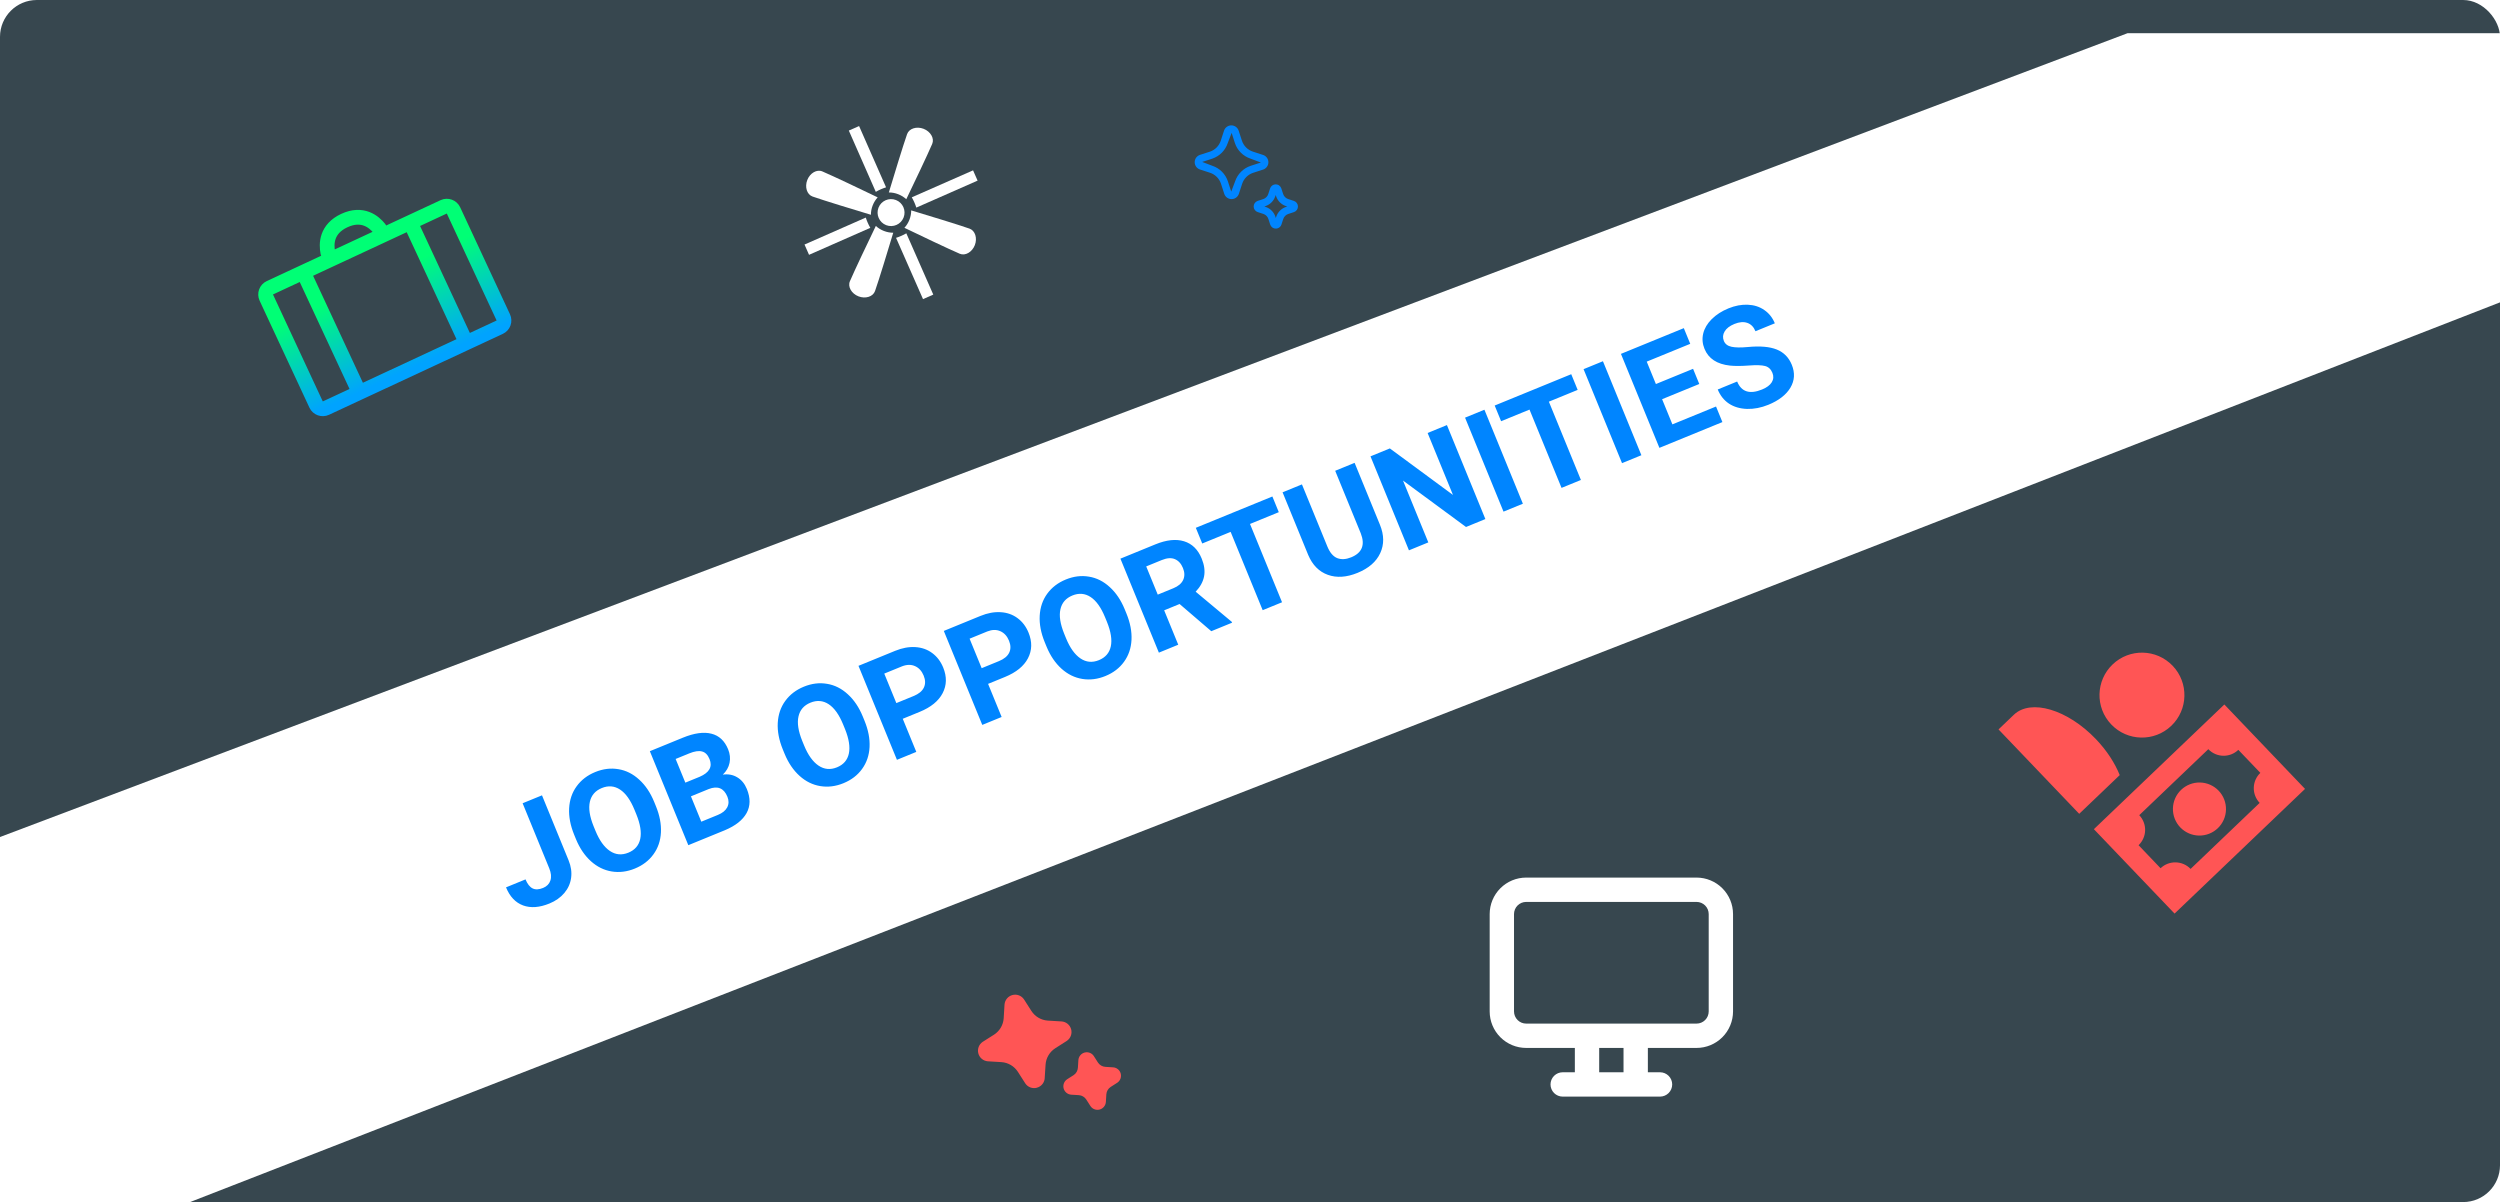 <svg width="339" height="163" viewBox="0 0 339 163" fill="none" xmlns="http://www.w3.org/2000/svg">
<rect width="339" height="163" rx="5" fill="#37474F"/>
<g clip-path="url(#clip0)">
<path d="M120.528 26.095C120.962 26.096 121.391 26.178 121.795 26.336C122.219 26.501 122.587 26.735 122.892 27.014C123.982 24.749 125.724 21.106 126.407 19.515C126.731 18.76 126.182 17.833 125.242 17.467C124.302 17.102 123.271 17.415 123 18.191C122.43 19.826 121.254 23.688 120.528 26.095" fill="white"/>
<path d="M118.335 27.858C118.499 27.435 118.734 27.065 119.014 26.762C116.75 25.67 113.107 23.93 111.514 23.246C110.76 22.922 109.833 23.471 109.467 24.411C109.101 25.352 109.415 26.382 110.19 26.653C111.827 27.223 115.688 28.399 118.096 29.125C118.095 28.691 118.176 28.262 118.335 27.858" fill="white"/>
<path d="M116.492 17.093L115.1 17.705L118.757 26.014C119.198 25.76 119.665 25.554 120.15 25.401L116.492 17.093Z" fill="white"/>
<path d="M122.897 31.638C122.456 31.893 121.988 32.099 121.503 32.251L125.161 40.561L126.553 39.948L122.897 31.638" fill="white"/>
<path d="M131.463 31C129.827 30.429 125.965 29.253 123.558 28.528C123.559 28.941 123.482 29.372 123.318 29.795C123.162 30.2 122.932 30.572 122.639 30.891C124.904 31.981 128.547 33.723 130.138 34.407C130.893 34.731 131.82 34.183 132.186 33.242C132.552 32.302 132.238 31.271 131.463 31Z" fill="white"/>
<path d="M121.125 31.558C120.713 31.56 120.282 31.483 119.859 31.318C119.435 31.154 119.066 30.919 118.763 30.639C117.672 32.905 115.932 36.547 115.247 38.139C114.924 38.892 115.471 39.821 116.412 40.186C117.352 40.552 118.383 40.237 118.654 39.463C119.225 37.827 120.4 33.965 121.125 31.558Z" fill="white"/>
<path d="M124.253 28.151L132.561 24.493L131.948 23.1L123.638 26.756C123.893 27.198 124.099 27.665 124.253 28.151" fill="white"/>
<path d="M117.401 29.502L109.092 33.16L109.705 34.553L118.015 30.895C117.76 30.455 117.554 29.988 117.401 29.502" fill="white"/>
<path d="M120.164 30.531C121.105 30.896 122.165 30.43 122.531 29.489C122.896 28.548 122.43 27.489 121.489 27.123C120.548 26.757 119.489 27.223 119.123 28.164C118.757 29.105 119.223 30.165 120.164 30.531Z" fill="white"/>
</g>
<path d="M139.713 147.454C139.994 147.56 140.3 147.576 140.589 147.5L140.588 147.496C140.861 147.425 141.108 147.276 141.297 147.067C141.487 146.858 141.61 146.598 141.653 146.319L141.779 144.36C141.81 143.916 141.944 143.485 142.17 143.102C142.397 142.718 142.709 142.392 143.083 142.15L144.659 141.145C144.911 140.975 145.103 140.731 145.208 140.446C145.313 140.161 145.326 139.85 145.244 139.558C145.162 139.266 144.99 139.007 144.753 138.818C144.515 138.629 144.224 138.519 143.921 138.505L142.079 138.394C141.632 138.364 141.199 138.23 140.814 138.003C140.428 137.776 140.101 137.462 139.858 137.087L138.852 135.512C138.683 135.263 138.442 135.073 138.16 134.968C137.878 134.863 137.571 134.849 137.281 134.927C136.991 135.004 136.732 135.17 136.541 135.402C136.349 135.634 136.235 135.919 136.213 136.219L136.099 138.1C136.066 138.534 135.935 138.955 135.716 139.332C135.497 139.708 135.195 140.03 134.833 140.273L133.257 141.272C133.006 141.439 132.814 141.68 132.707 141.962C132.6 142.245 132.585 142.553 132.662 142.844C132.74 143.136 132.906 143.396 133.139 143.587C133.372 143.779 133.659 143.893 133.959 143.914L135.8 144.024C136.247 144.055 136.68 144.19 137.066 144.417C137.451 144.645 137.779 144.959 138.022 145.335L139.027 146.908C139.194 147.157 139.434 147.348 139.713 147.453L139.713 147.454ZM148.402 150.415C148.183 150.331 147.996 150.181 147.867 149.986L147.297 149.094C147.187 148.924 147.04 148.782 146.866 148.68C146.692 148.577 146.497 148.517 146.295 148.503L145.255 148.439C145.016 148.422 144.789 148.331 144.604 148.178C144.42 148.025 144.288 147.819 144.227 147.587C144.168 147.357 144.181 147.114 144.267 146.892C144.352 146.67 144.504 146.48 144.702 146.348L145.594 145.78C145.759 145.669 145.895 145.522 145.994 145.349C146.093 145.177 146.15 144.985 146.163 144.787L146.228 143.745C146.245 143.509 146.336 143.284 146.487 143.101C146.637 142.919 146.841 142.788 147.07 142.726C147.299 142.664 147.541 142.675 147.763 142.757C147.985 142.839 148.177 142.988 148.31 143.183L148.883 144.082C148.994 144.25 149.141 144.39 149.314 144.491C149.487 144.593 149.682 144.653 149.882 144.666L150.923 144.73C151.163 144.742 151.392 144.829 151.579 144.978C151.767 145.128 151.902 145.332 151.966 145.563C152.03 145.794 152.02 146.039 151.938 146.264C151.855 146.489 151.703 146.682 151.505 146.816L150.606 147.389C150.437 147.499 150.297 147.647 150.195 147.82C150.093 147.994 150.034 148.189 150.02 148.39L149.957 149.428C149.939 149.67 149.846 149.901 149.688 150.086C149.535 150.269 149.329 150.398 149.098 150.457C148.867 150.516 148.623 150.501 148.402 150.415V150.415Z" fill="#FF5555"/>
<path d="M166.399 26.81C166.575 26.934 166.786 27 167.001 27C167.217 26.999 167.427 26.932 167.603 26.807C167.781 26.677 167.916 26.497 167.99 26.289L168.437 24.916C168.551 24.572 168.744 24.259 169.001 24.002C169.257 23.745 169.57 23.552 169.914 23.437L171.305 22.986C171.51 22.912 171.688 22.774 171.811 22.594C171.935 22.413 171.999 22.199 171.994 21.98C171.989 21.762 171.916 21.55 171.784 21.375C171.653 21.2 171.47 21.071 171.261 21.006L169.886 20.559C169.541 20.445 169.228 20.252 168.971 19.995C168.714 19.739 168.521 19.426 168.406 19.082L167.954 17.694C167.881 17.489 167.746 17.313 167.568 17.188C167.391 17.064 167.178 16.998 166.961 17C166.744 17.002 166.533 17.071 166.357 17.199C166.182 17.326 166.05 17.505 165.981 17.711L165.524 19.111C165.409 19.446 165.22 19.75 164.971 20.001C164.721 20.252 164.418 20.443 164.084 20.56L162.694 21.008C162.489 21.081 162.313 21.216 162.188 21.393C162.064 21.571 161.998 21.784 162 22.001C162.002 22.218 162.071 22.429 162.198 22.605C162.325 22.78 162.504 22.912 162.71 22.982L164.084 23.427C164.43 23.542 164.744 23.736 165.001 23.995C165.258 24.253 165.451 24.568 165.565 24.915L166.017 26.306C166.089 26.509 166.223 26.686 166.399 26.81V26.81ZM166.484 19.395L167.011 18.018L167.451 19.395C167.614 19.888 167.891 20.336 168.259 20.703C168.626 21.07 169.075 21.346 169.568 21.509L170.974 22.038L169.592 22.486C169.099 22.65 168.651 22.927 168.284 23.295C167.917 23.662 167.641 24.11 167.477 24.603L166.954 25.981L166.505 24.602C166.344 24.109 166.07 23.66 165.705 23.291C165.336 22.923 164.887 22.645 164.393 22.48L163.015 21.958L164.401 21.508C164.887 21.339 165.329 21.061 165.691 20.695C166.05 20.327 166.321 19.883 166.484 19.395V19.395ZM172.536 30.852C172.638 30.924 172.756 30.971 172.879 30.99C173.003 31.008 173.129 30.998 173.248 30.959C173.367 30.921 173.475 30.855 173.565 30.767C173.654 30.679 173.721 30.572 173.762 30.454L174.01 29.692C174.063 29.534 174.152 29.39 174.27 29.271C174.388 29.153 174.532 29.064 174.69 29.012L175.462 28.76C175.621 28.705 175.76 28.601 175.857 28.463C175.954 28.325 176.005 28.16 176.002 27.991C176 27.822 175.944 27.659 175.843 27.523C175.741 27.388 175.6 27.289 175.439 27.239L174.675 26.99C174.517 26.937 174.373 26.849 174.255 26.731C174.137 26.613 174.048 26.47 173.995 26.312L173.743 25.539C173.689 25.38 173.586 25.242 173.449 25.145C173.312 25.047 173.148 24.996 172.98 24.997C172.812 24.998 172.649 25.052 172.513 25.151C172.378 25.25 172.277 25.389 172.225 25.549L171.978 26.311C171.927 26.468 171.84 26.611 171.725 26.729C171.61 26.846 171.469 26.936 171.313 26.99L170.54 27.242C170.381 27.296 170.243 27.398 170.145 27.535C170.048 27.672 169.996 27.836 169.997 28.004C169.997 28.172 170.051 28.335 170.15 28.471C170.249 28.607 170.388 28.708 170.548 28.76L171.311 29.007C171.471 29.06 171.615 29.15 171.733 29.268C171.852 29.386 171.94 29.531 171.991 29.69L172.244 30.464C172.299 30.62 172.401 30.756 172.536 30.852ZM171.623 28.059L171.444 28L171.628 27.936C171.93 27.83 172.205 27.656 172.43 27.427C172.655 27.199 172.825 26.923 172.928 26.619L172.986 26.441L173.046 26.622C173.148 26.928 173.32 27.207 173.548 27.436C173.777 27.664 174.055 27.836 174.362 27.938L174.557 28.001L174.377 28.06C174.069 28.162 173.79 28.335 173.562 28.564C173.333 28.794 173.161 29.073 173.06 29.381L173.001 29.562L172.943 29.381C172.841 29.073 172.669 28.793 172.44 28.563C172.211 28.333 171.931 28.161 171.623 28.059V28.059Z" fill="#0085FF"/>
<path d="M294.428 98.42C292.129 100.618 288.485 100.536 286.287 98.236C284.089 95.936 284.172 92.293 286.471 90.095C288.771 87.897 292.414 87.979 294.612 90.279C296.81 92.579 296.728 96.222 294.428 98.42ZM287.435 105.104L281.941 110.355L271 98.909L273.081 96.919C275.381 94.721 280.357 96.198 284.206 100.225C285.698 101.786 286.78 103.48 287.435 105.104V105.104ZM294.871 123.883L283.93 112.437L301.621 95.528L312.562 106.975L294.871 123.883ZM295.759 107.104C296.449 106.445 297.373 106.086 298.327 106.108C299.281 106.129 300.188 106.529 300.847 107.219C301.507 107.909 301.865 108.833 301.844 109.787C301.822 110.741 301.422 111.648 300.732 112.307C300.042 112.967 299.119 113.325 298.165 113.303C297.21 113.282 296.304 112.882 295.644 112.192C294.985 111.502 294.626 110.579 294.648 109.624C294.67 108.67 295.069 107.764 295.759 107.104V107.104ZM306.41 108.872C305.882 108.32 305.596 107.581 305.613 106.818C305.63 106.054 305.95 105.329 306.502 104.801L303.518 101.68C302.363 102.784 300.551 102.743 299.447 101.588L290.082 110.539C290.61 111.091 290.896 111.83 290.879 112.594C290.862 113.357 290.542 114.082 289.99 114.61L292.974 117.732C294.119 116.638 295.95 116.679 297.044 117.824L306.41 108.872Z" fill="#FF5555"/>
<path d="M202 123.95C202 122.637 202.522 121.378 203.45 120.45C204.378 119.522 205.637 119 206.95 119H230.05C231.363 119 232.622 119.522 233.55 120.45C234.478 121.378 235 122.637 235 123.95V137.15C235 138.463 234.478 139.722 233.55 140.65C232.622 141.578 231.363 142.1 230.05 142.1H223.45V145.4H225.1C225.538 145.4 225.957 145.574 226.267 145.883C226.576 146.193 226.75 146.612 226.75 147.05C226.75 147.488 226.576 147.907 226.267 148.217C225.957 148.526 225.538 148.7 225.1 148.7H211.9C211.462 148.7 211.043 148.526 210.733 148.217C210.424 147.907 210.25 147.488 210.25 147.05C210.25 146.612 210.424 146.193 210.733 145.883C211.043 145.574 211.462 145.4 211.9 145.4H213.55V142.1H206.95C205.637 142.1 204.378 141.578 203.45 140.65C202.522 139.722 202 138.463 202 137.15V123.95ZM216.85 142.1V145.4H220.15V142.1H216.85ZM206.95 122.3C206.512 122.3 206.093 122.474 205.783 122.783C205.474 123.093 205.3 123.512 205.3 123.95V137.15C205.3 137.588 205.474 138.007 205.783 138.317C206.093 138.626 206.512 138.8 206.95 138.8H230.05C230.488 138.8 230.907 138.626 231.217 138.317C231.526 138.007 231.7 137.588 231.7 137.15V123.95C231.7 123.512 231.526 123.093 231.217 122.783C230.907 122.474 230.488 122.3 230.05 122.3H206.95Z" fill="white"/>
<path d="M63.23 46.477L55.633 30.159M46.692 29.909C49.143 28.768 50.709 30.055 51.466 31.009C51.809 31.442 51.6 32.036 51.1 32.269L45.66 34.801C45.16 35.035 44.57 34.812 44.46 34.271C44.218 33.077 44.241 31.05 46.692 29.909ZM48.725 53.23L41.128 36.912L48.725 53.23ZM67.763 44.366L44.192 55.34C43.692 55.574 43.097 55.357 42.864 54.856L36.11 40.351C35.877 39.85 36.094 39.255 36.595 39.022L60.165 28.048C60.666 27.815 61.261 28.032 61.494 28.533L68.247 43.038C68.48 43.538 68.263 44.133 67.763 44.366Z" stroke="url(#paint0_linear)" stroke-width="2" stroke-linecap="round" stroke-linejoin="round"/>
<g filter="url(#filter0_i)">
<path d="M339 37L15.5 163H0V109.5L288.5 0.5H339V37Z" fill="white"/>
</g>
<path d="M70.868 108.921L73.494 107.847L77.104 116.67C77.436 117.481 77.549 118.273 77.442 119.045C77.339 119.809 77.03 120.494 76.515 121.1C76 121.706 75.331 122.177 74.508 122.514C73.16 123.065 71.971 123.154 70.938 122.779C69.904 122.398 69.13 121.581 68.617 120.326L71.26 119.245C71.516 119.869 71.835 120.276 72.22 120.467C72.604 120.657 73.079 120.636 73.645 120.404C74.147 120.199 74.477 119.863 74.633 119.397C74.79 118.931 74.738 118.38 74.478 117.744L70.868 108.921ZM88.937 109.304C89.451 110.559 89.679 111.749 89.622 112.876C89.566 114.003 89.228 114.993 88.609 115.845C87.997 116.695 87.157 117.339 86.089 117.776C85.032 118.208 83.986 118.34 82.95 118.171C81.914 118.002 80.976 117.541 80.136 116.788C79.294 116.029 78.62 115.038 78.112 113.815L77.855 113.185C77.341 111.93 77.115 110.735 77.175 109.6C77.238 108.457 77.578 107.463 78.193 106.619C78.811 105.767 79.651 105.123 80.713 104.688C81.776 104.254 82.823 104.125 83.856 104.302C84.892 104.471 85.831 104.941 86.672 105.715C87.516 106.48 88.194 107.486 88.705 108.735L88.937 109.304ZM86.04 109.815C85.493 108.479 84.839 107.561 84.076 107.063C83.314 106.564 82.489 106.496 81.602 106.859C80.721 107.22 80.182 107.842 79.985 108.726C79.786 109.605 79.954 110.708 80.49 112.035L80.745 112.656C81.277 113.958 81.929 114.869 82.701 115.391C83.474 115.913 84.309 115.99 85.208 115.623C86.089 115.262 86.625 114.641 86.816 113.759C87.004 112.871 86.831 111.764 86.294 110.437L86.04 109.815ZM93.335 114.607L88.12 101.862L92.584 100.036C94.13 99.403 95.425 99.221 96.468 99.489C97.509 99.751 98.263 100.454 98.731 101.598C98.987 102.222 99.052 102.839 98.927 103.449C98.799 104.053 98.495 104.583 98.013 105.039C98.734 104.935 99.382 105.054 99.959 105.398C100.541 105.738 100.979 106.268 101.273 106.985C101.774 108.211 101.763 109.299 101.238 110.249C100.714 111.199 99.731 111.976 98.289 112.58L93.335 114.607ZM93.69 107.983L95.097 111.423L97.347 110.502C97.965 110.249 98.387 109.906 98.612 109.474C98.84 109.033 98.848 108.553 98.636 108.034C98.158 106.866 97.312 106.521 96.097 106.998L93.69 107.983ZM92.931 106.127L94.874 105.332C96.189 104.767 96.635 103.968 96.213 102.935C95.976 102.357 95.637 102.012 95.196 101.9C94.759 101.779 94.178 101.867 93.454 102.163L91.616 102.915L92.931 106.127ZM117.227 97.729C117.74 98.984 117.969 100.175 117.912 101.301C117.855 102.428 117.518 103.418 116.899 104.27C116.287 105.12 115.446 105.764 114.378 106.201C113.322 106.633 112.276 106.765 111.24 106.596C110.203 106.428 109.265 105.967 108.426 105.213C107.584 104.454 106.909 103.463 106.402 102.24L106.144 101.61C105.631 100.355 105.404 99.16 105.464 98.025C105.528 96.882 105.867 95.888 106.482 95.044C107.101 94.192 107.941 93.548 109.003 93.114C110.065 92.679 111.113 92.55 112.146 92.727C113.182 92.896 114.121 93.367 114.961 94.14C115.806 94.905 116.483 95.912 116.994 97.16L117.227 97.729ZM114.33 98.24C113.783 96.904 113.128 95.987 112.366 95.488C111.603 94.989 110.778 94.921 109.891 95.284C109.01 95.645 108.471 96.267 108.275 97.152C108.075 98.03 108.244 99.133 108.78 100.46L109.034 101.081C109.567 102.383 110.219 103.294 110.991 103.816C111.763 104.338 112.599 104.415 113.497 104.048C114.378 103.687 114.915 103.066 115.105 102.184C115.294 101.296 115.12 100.189 114.584 98.862L114.33 98.24ZM122.413 97.467L124.25 101.957L121.624 103.032L116.41 90.287L121.382 88.253C122.339 87.862 123.25 87.693 124.117 87.747C124.99 87.799 125.754 88.068 126.41 88.556C127.064 89.038 127.559 89.691 127.896 90.513C128.407 91.762 128.381 92.924 127.819 93.998C127.261 95.064 126.226 95.907 124.715 96.525L122.413 97.467ZM121.543 95.34L123.888 94.38C124.583 94.096 125.044 93.717 125.272 93.242C125.506 92.765 125.499 92.223 125.251 91.616C124.995 90.992 124.605 90.562 124.08 90.327C123.554 90.093 122.966 90.102 122.313 90.355L119.906 91.34L121.543 95.34ZM133.984 92.733L135.822 97.223L133.196 98.297L127.981 85.553L132.953 83.519C133.91 83.127 134.822 82.959 135.689 83.013C136.561 83.064 137.326 83.334 137.982 83.822C138.635 84.304 139.13 84.956 139.467 85.779C139.978 87.028 139.953 88.189 139.391 89.264C138.833 90.33 137.798 91.172 136.286 91.791L133.984 92.733ZM133.114 90.606L135.46 89.646C136.154 89.362 136.616 88.982 136.844 88.507C137.078 88.03 137.07 87.488 136.822 86.881C136.567 86.257 136.176 85.827 135.651 85.593C135.126 85.358 134.537 85.367 133.885 85.621L131.477 86.606L133.114 90.606ZM152.747 83.196C153.26 84.451 153.488 85.641 153.432 86.768C153.375 87.895 153.037 88.885 152.419 89.737C151.806 90.587 150.966 91.231 149.898 91.668C148.842 92.1 147.796 92.232 146.759 92.063C145.723 91.894 144.785 91.433 143.945 90.68C143.103 89.921 142.429 88.93 141.922 87.707L141.664 87.077C141.15 85.822 140.924 84.627 140.984 83.493C141.048 82.349 141.387 81.356 142.002 80.511C142.621 79.659 143.461 79.015 144.523 78.581C145.585 78.146 146.632 78.017 147.665 78.194C148.702 78.363 149.64 78.834 150.481 79.607C151.325 80.372 152.003 81.379 152.514 82.627L152.747 83.196ZM149.849 83.707C149.303 82.371 148.648 81.454 147.885 80.955C147.123 80.456 146.298 80.388 145.411 80.751C144.53 81.112 143.991 81.734 143.794 82.619C143.595 83.497 143.763 84.6 144.3 85.927L144.554 86.548C145.086 87.85 145.739 88.761 146.511 89.283C147.283 89.805 148.118 89.882 149.017 89.515C149.898 89.154 150.434 88.533 150.625 87.651C150.814 86.763 150.64 85.656 150.104 84.329L149.849 83.707ZM159.953 81.903L157.861 82.759L159.77 87.424L157.144 88.499L151.929 75.754L156.665 73.817C158.17 73.201 159.469 73.061 160.56 73.398C161.652 73.735 162.448 74.516 162.95 75.742C163.305 76.611 163.413 77.415 163.273 78.154C163.135 78.884 162.755 79.578 162.132 80.235L167.02 84.315L167.07 84.438L164.251 85.591L159.953 81.903ZM156.991 80.632L159.109 79.765C159.768 79.496 160.211 79.12 160.437 78.64C160.66 78.153 160.651 77.615 160.41 77.026C160.164 76.425 159.798 76.023 159.313 75.819C158.834 75.614 158.241 75.655 157.535 75.944L155.426 76.807L156.991 80.632ZM173.404 69.451L169.5 71.048L173.845 81.666L171.219 82.74L166.875 72.123L163.023 73.698L162.153 71.571L172.534 67.324L173.404 69.451ZM183.685 62.761L187.12 71.156C187.69 72.55 187.704 73.832 187.161 75.001C186.623 76.168 185.599 77.061 184.087 77.679C182.599 78.288 181.256 78.378 180.059 77.948C178.861 77.518 177.972 76.618 177.391 75.249L173.917 66.758L176.543 65.684L179.985 74.095C180.326 74.93 180.774 75.458 181.328 75.681C181.886 75.896 182.518 75.859 183.224 75.57C184.7 74.966 185.133 73.883 184.521 72.321L181.051 63.839L183.685 62.761ZM201.416 70.384L198.791 71.459L190.248 65.165L193.679 73.55L191.053 74.625L185.839 61.88L188.464 60.806L197.023 67.114L193.585 58.711L196.202 57.64L201.416 70.384ZM206.502 68.304L203.876 69.378L198.662 56.634L201.288 55.559L206.502 68.304ZM213.931 52.869L210.027 54.467L214.371 65.084L211.745 66.158L207.401 55.541L203.55 57.117L202.679 54.99L213.06 50.742L213.931 52.869ZM222.572 61.728L219.947 62.803L214.732 50.058L217.358 48.984L222.572 61.728ZM230.422 52.069L225.381 54.132L226.777 57.545L232.694 55.124L233.557 57.234L225.015 60.729L219.8 47.985L228.326 44.497L229.196 46.623L223.296 49.037L224.539 52.075L229.581 50.012L230.422 52.069ZM240.338 50.556C240.135 50.06 239.805 49.752 239.348 49.633C238.888 49.508 238.143 49.486 237.113 49.566C236.081 49.641 235.241 49.644 234.593 49.575C232.826 49.386 231.671 48.628 231.13 47.304C230.848 46.615 230.79 45.924 230.955 45.229C231.124 44.527 231.508 43.876 232.108 43.276C232.713 42.674 233.468 42.188 234.372 41.818C235.283 41.446 236.162 41.28 237.01 41.322C237.855 41.357 238.597 41.595 239.233 42.036C239.876 42.475 240.354 43.077 240.667 43.841L238.041 44.915C237.802 44.332 237.433 43.955 236.934 43.784C236.433 43.608 235.85 43.656 235.184 43.928C234.543 44.191 234.1 44.532 233.856 44.952C233.61 45.366 233.578 45.795 233.759 46.238C233.929 46.652 234.278 46.915 234.807 47.026C235.341 47.134 236.064 47.144 236.976 47.058C238.654 46.896 239.97 47.008 240.925 47.394C241.88 47.779 242.56 48.468 242.966 49.46C243.417 50.563 243.355 51.6 242.778 52.572C242.199 53.538 241.203 54.31 239.791 54.888C238.811 55.289 237.845 55.476 236.894 55.45C235.941 55.417 235.124 55.176 234.442 54.726C233.767 54.273 233.26 53.636 232.924 52.813L235.558 51.735C236.134 53.141 237.262 53.501 238.942 52.813C239.567 52.558 240.003 52.233 240.25 51.839C240.495 51.439 240.525 51.011 240.338 50.556Z" fill="#0085FF"/>
<defs>
<filter id="filter0_i" x="0" y="0.5" width="339" height="166.5" filterUnits="userSpaceOnUse" color-interpolation-filters="sRGB">
<feFlood flood-opacity="0" result="BackgroundImageFix"/>
<feBlend mode="normal" in="SourceGraphic" in2="BackgroundImageFix" result="shape"/>
<feColorMatrix in="SourceAlpha" type="matrix" values="0 0 0 0 0 0 0 0 0 0 0 0 0 0 0 0 0 0 127 0" result="hardAlpha"/>
<feOffset dy="4"/>
<feGaussianBlur stdDeviation="2"/>
<feComposite in2="hardAlpha" operator="arithmetic" k2="-1" k3="1"/>
<feColorMatrix type="matrix" values="0 0 0 0 0 0 0 0 0 0 0 0 0 0 0 0 0 0 0.25 0"/>
<feBlend mode="normal" in2="shape" result="effect1_innerShadow"/>
</filter>
<linearGradient id="paint0_linear" x1="50.49" y1="38.068" x2="55.977" y2="49.853" gradientUnits="userSpaceOnUse">
<stop stop-color="#00FF75"/>
<stop offset="1" stop-color="#00A3FF"/>
</linearGradient>
<clipPath id="clip0">
<rect width="26" height="26" fill="white" transform="translate(113.42 12) rotate(21.241)"/>
</clipPath>
</defs>
</svg>
